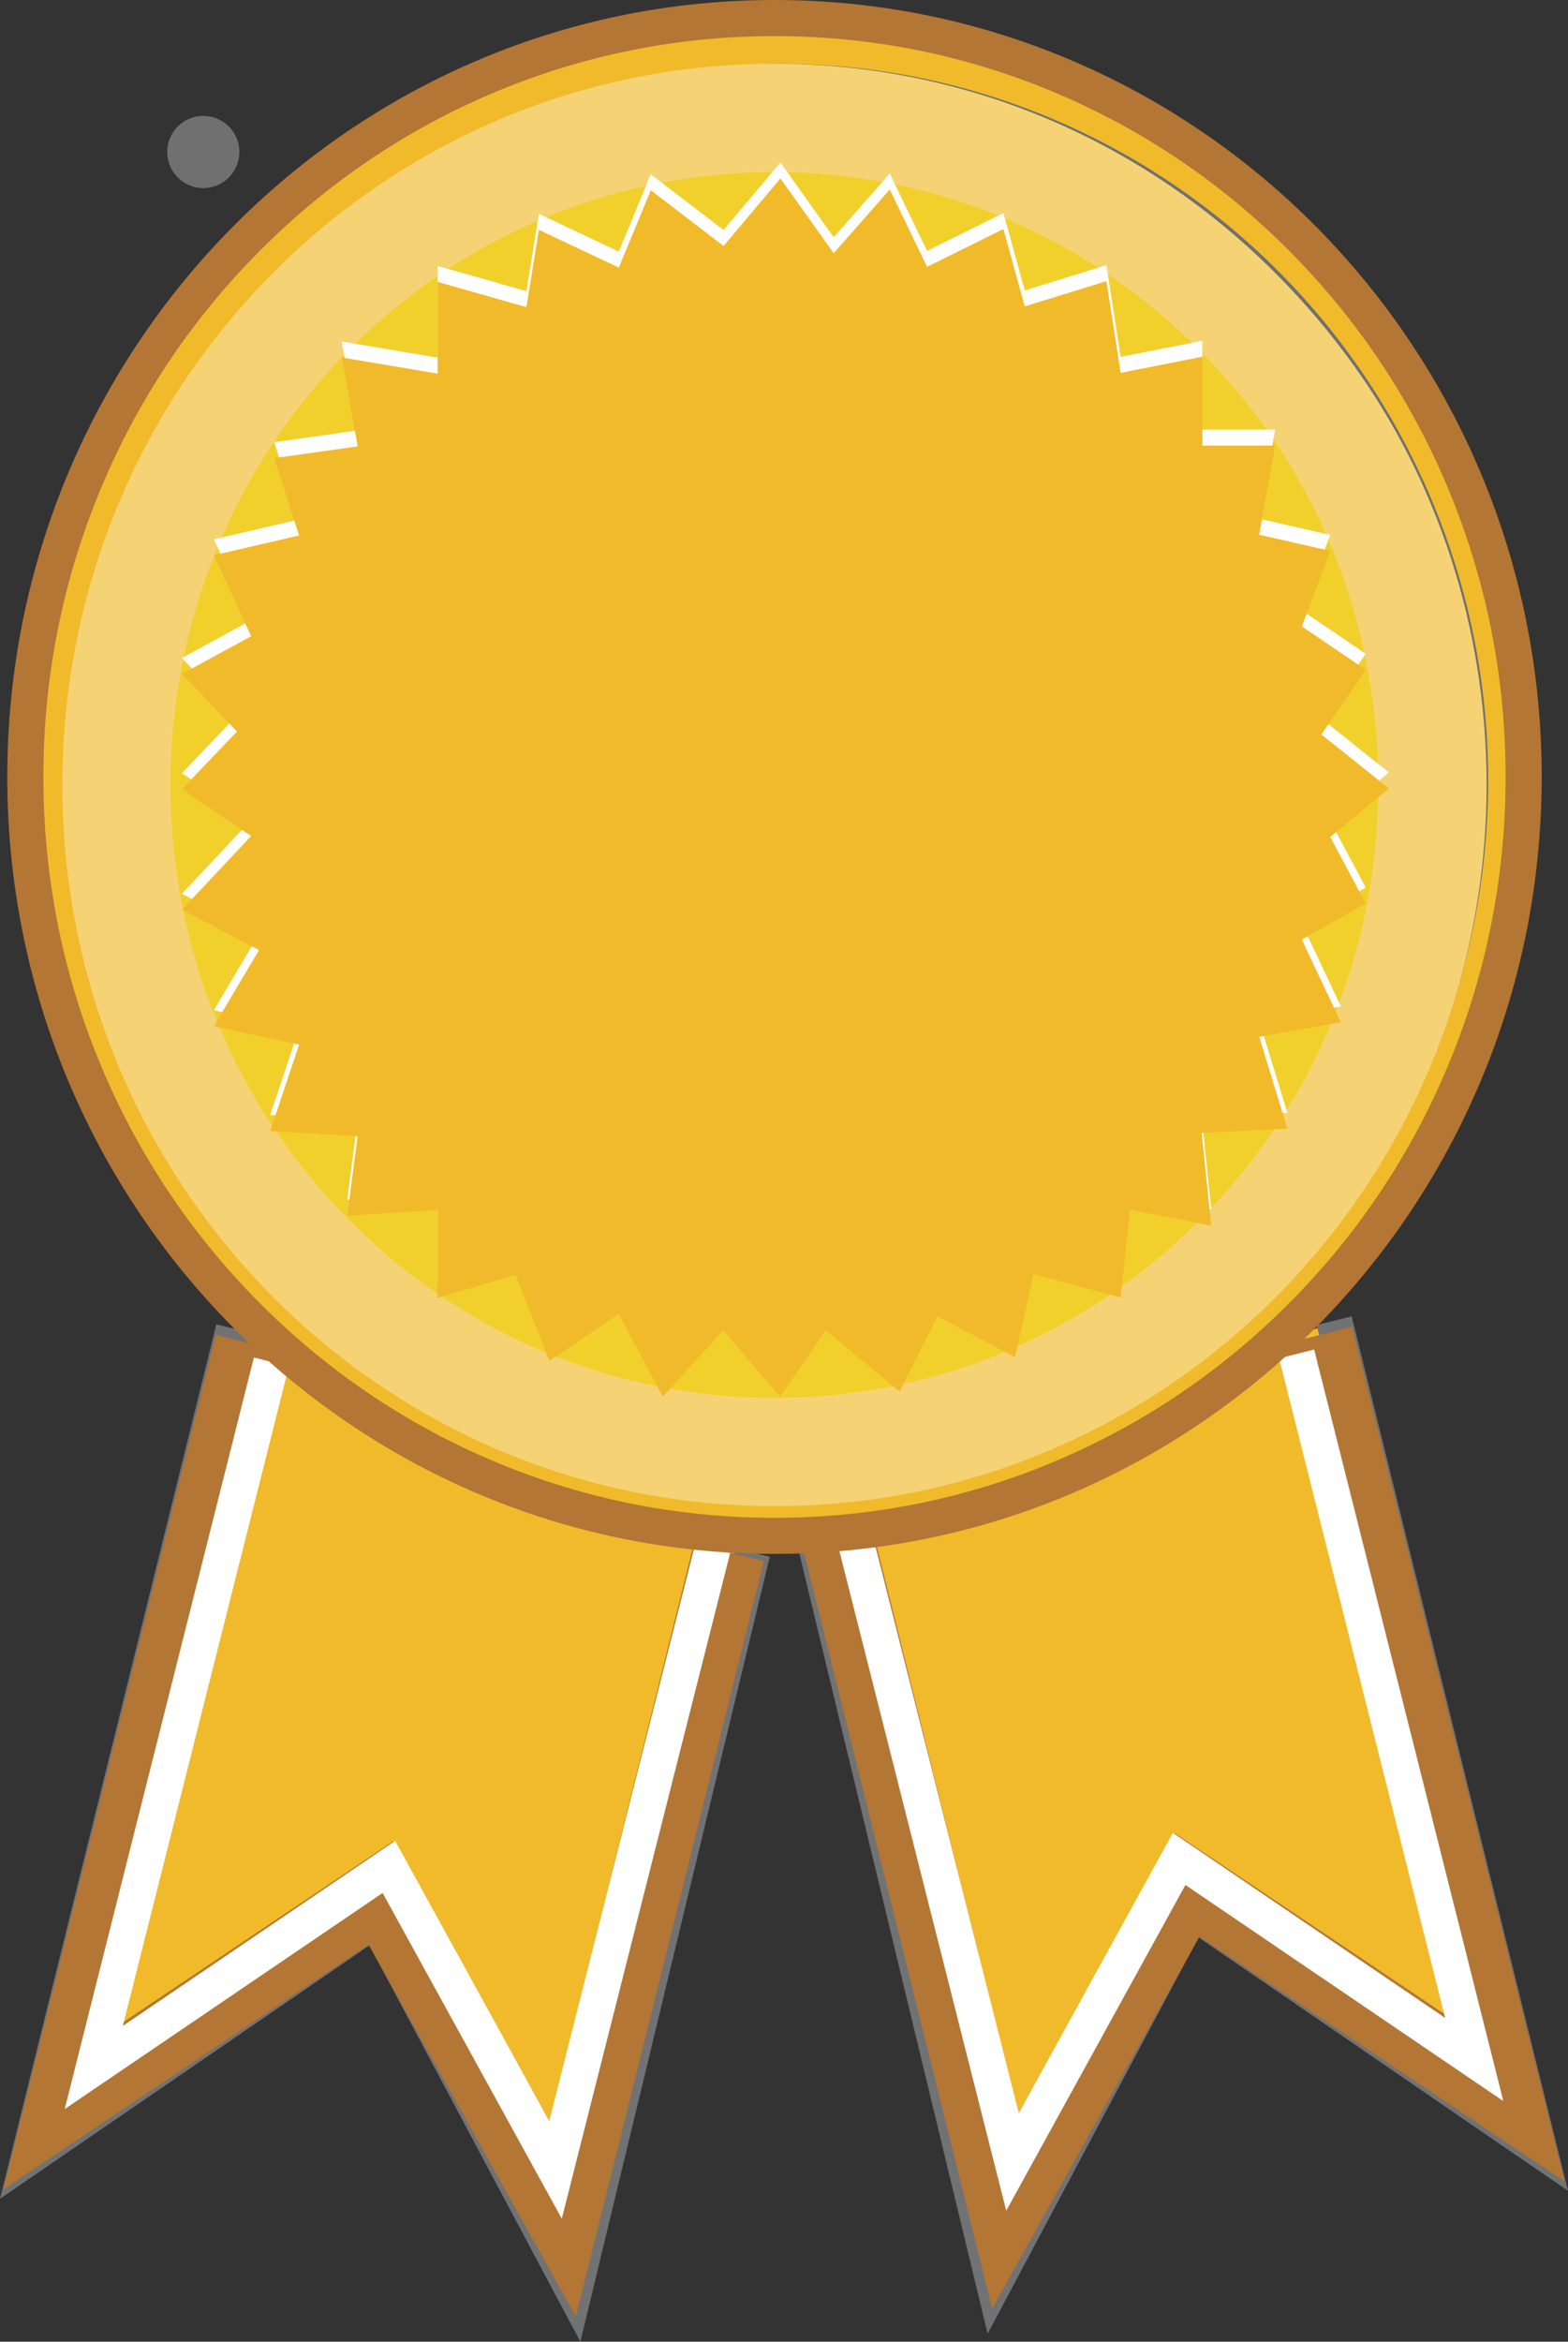 <svg xmlns="http://www.w3.org/2000/svg" width="43.455" height="64.861" viewBox="0 0 43.455 64.861">
  <rect x="0" y="0" width="43.455" height="64.861" fill="#333333" stroke="none"/>
  <g id="ic_bronz" transform="translate(0.202)">
    <path id="Path_502" data-name="Path 502" d="M-296.574,446.739l-5.679,22.944,9.616-6.591,5.49,10.308,4.941-20.463" transform="translate(302.852 -409.936)" fill="#f1ba2b" stroke="#717274" stroke-width="1"/>
    <path id="Path_503" data-name="Path 503" d="M-292.911,448.606l-5.262,21.152,8.868-5.94,5.04,9.039,4.6-18.472" transform="translate(299.662 -411.39)" fill="none" stroke="#b37634" stroke-width="2"/>
    <path id="Path_504" data-name="Path 504" d="M-289.085,450.906l-4.922,19.543,8.178-5.556,4.619,8.392,4.354-17.206" transform="translate(296.404 -413.183)" fill="none" stroke="#fff" stroke-width="1"/>
    <path id="Path_507" data-name="Path 507" d="M-287.886,446.739l5.679,22.944-9.616-6.591-5.49,10.308-4.941-20.463" transform="translate(324.659 -410.157)" fill="#f1ba2b" stroke="#717274" stroke-width="1"/>
    <path id="Path_508" data-name="Path 508" d="M-284.928,448.606l5.262,21.152-8.868-5.94-5.04,9.039-4.6-18.472" transform="translate(321.228 -411.611)" fill="none" stroke="#b37634" stroke-width="2"/>
    <path id="Path_509" data-name="Path 509" d="M-281.778,450.906l4.922,19.543-8.178-5.556-4.619,8.392-4.354-17.206" transform="translate(317.511 -413.404)" fill="none" stroke="#fff" stroke-width="1"/>
    <g id="Path_513" data-name="Path 513" transform="translate(0 0)" fill="#f1ba2b">
      <path d="M 21.262 42.541 C 18.46 42.541 15.741 41.986 13.183 40.89 C 10.71 39.832 8.49 38.317 6.583 36.387 C 4.676 34.456 3.178 32.208 2.132 29.705 C 1.049 27.113 0.5 24.359 0.5 21.521 C 0.5 18.682 1.049 15.928 2.132 13.337 C 3.178 10.833 4.676 8.585 6.583 6.655 C 8.49 4.724 10.71 3.209 13.183 2.151 C 15.741 1.055 18.46 0.5 21.262 0.5 C 24.064 0.5 26.782 1.055 29.341 2.151 C 31.813 3.209 34.034 4.724 35.941 6.655 C 37.848 8.585 39.345 10.833 40.391 13.337 C 41.474 15.928 42.024 18.682 42.024 21.521 C 42.024 24.359 41.474 27.113 40.391 29.705 C 39.345 32.208 37.848 34.456 35.941 36.387 C 34.034 38.317 31.813 39.832 29.341 40.89 C 26.782 41.986 24.064 42.541 21.262 42.541 Z" stroke="none"/>
      <path d="M 21.262 1 C 18.528 1 15.875 1.542 13.379 2.61 C 10.967 3.643 8.8 5.122 6.939 7.006 C 5.077 8.891 3.615 11.086 2.594 13.529 C 1.536 16.06 1 18.748 1 21.521 C 1 24.293 1.536 26.981 2.594 29.512 C 3.615 31.956 5.077 34.15 6.939 36.035 C 8.8 37.919 10.967 39.398 13.379 40.431 C 15.875 41.499 18.528 42.041 21.262 42.041 C 23.996 42.041 26.648 41.499 29.144 40.431 C 31.557 39.398 33.724 37.919 35.585 36.035 C 37.447 34.15 38.909 31.956 39.93 29.512 C 40.987 26.981 41.524 24.293 41.524 21.521 C 41.524 18.748 40.987 16.06 39.93 13.529 C 38.909 11.086 37.447 8.891 35.585 7.006 C 33.724 5.122 31.557 3.643 29.144 2.61 C 26.648 1.542 23.996 1 21.262 1 M 21.262 -3.814697265625e-06 C 33.004 -3.814697265625e-06 42.524 9.635 42.524 21.521 C 42.524 33.406 33.004 43.041 21.262 43.041 C 9.519 43.041 3.814697265625e-06 33.406 3.814697265625e-06 21.521 C 3.814697265625e-06 9.635 9.519 -3.814697265625e-06 21.262 -3.814697265625e-06 Z" stroke="none" fill="#b37634"/>
    </g>
    <g id="Ellipse_238" data-name="Ellipse 238" transform="translate(1.811 1.767)" fill="none" stroke="#707070" stroke-width="1">
      <ellipse cx="19.615" cy="19.854" rx="19.615" ry="19.854" stroke="none"/>
      <ellipse cx="19.615" cy="19.854" rx="19.115" ry="19.354" fill="none"/>
    </g>
    <g id="Path_514" data-name="Path 514" transform="translate(1.526 1.766)" fill="#f1d02b">
      <path d="M 19.735 38.451 C 14.868 38.451 10.291 36.532 6.847 33.046 C 3.399 29.556 1.5 24.914 1.5 19.976 C 1.5 15.037 3.399 10.395 6.847 6.905 C 10.291 3.42 14.868 1.5 19.735 1.5 C 22.699 1.5 25.523 2.2 28.129 3.579 C 30.632 4.905 32.857 6.854 34.561 9.216 C 36.76 12.261 37.971 16.082 37.971 19.976 C 37.971 24.914 36.072 29.556 32.623 33.046 C 29.18 36.532 24.603 38.451 19.735 38.451 Z" stroke="none"/>
      <path d="M 19.735 3 C 15.272 3 11.074 4.761 7.914 7.959 C 4.745 11.167 3 15.434 3 19.976 C 3 24.517 4.745 28.784 7.914 31.992 C 11.074 35.19 15.272 36.951 19.735 36.951 C 24.199 36.951 28.397 35.19 31.556 31.992 C 34.725 28.784 36.471 24.517 36.471 19.976 C 36.471 16.394 35.361 12.885 33.345 10.094 C 30.091 5.586 25.131 3 19.735 3 M 19.735 -3.814697265625e-06 C 26.286 -3.814697265625e-06 32.091 3.23 35.778 8.339 C 38.064 11.504 39.471 15.574 39.471 19.976 C 39.471 31.008 30.635 39.951 19.735 39.951 C 8.836 39.951 0 31.008 0 19.976 C 0 8.943 8.836 -3.814697265625e-06 19.735 -3.814697265625e-06 Z" stroke="none" fill="#f5d374"/>
    </g>
    <g id="Ellipse_236" data-name="Ellipse 236" transform="translate(5.432 4.21)" fill="#fff" stroke="#707070" stroke-width="1">
      <circle stroke="none"/>
      <circle r="0.5" fill="none"/>
    </g>
    <path id="Path_512" data-name="Path 512" d="M-264.776,304.39l1.554-1.765,1.034,2.142,2.116-1.046.591,2.142,2.264-.7.394,2.541,2.264-.448v2.462h2.018l-.443,2.469,1.969.448-.787,2.092,1.772,1.2-1.23,1.793,1.87,1.494-1.624,1.345.984,1.843-1.772,1,1.083,2.292-2.264.4.781,2.546-2.375.113.265,2.571-2.253-.439-.257,2.432-2.412-.648-.518,2.3-2.145-1.134-1.053,2.086-2.043-1.7-1.267,1.843-1.575-1.843-1.673,1.843-1.23-2.292-1.919,1.3-.935-2.391-2.165.648v-2.441l-2.5.162.288-2.2-2.422-.148.8-2.392-2.362-.51,1.252-2.109-2.137-1.117,1.919-2.042-1.919-1.3,1.526-1.594-1.526-1.594,1.919-1.046-1.034-2.242,2.362-.548-.689-2.142,2.313-.327-.443-2.462,2.658.448v-2.541l2.461.7.345-2.142,2.215,1.046.886-2.142,2.018,1.544,1.575-1.872Z" transform="translate(287.678 -297.818)" fill="#fff"/>
    <path id="Path_501" data-name="Path 501" d="M-264.776,304.39l1.554-1.765,1.034,2.142,2.116-1.046.591,2.142,2.264-.7.394,2.541,2.264-.448v2.462h2.018l-.443,2.469,1.969.448-.787,2.092,1.772,1.2-1.23,1.793,1.87,1.494-1.624,1.345.984,1.843-1.772,1,1.083,2.292-2.264.4.781,2.546-2.375.113.265,2.571-2.253-.439-.257,2.432-2.412-.648-.518,2.3-2.145-1.134-1.053,2.086-2.043-1.7-1.267,1.843-1.575-1.843-1.673,1.843-1.23-2.292-1.919,1.3-.935-2.391-2.165.648v-2.441l-2.5.162.288-2.2-2.422-.148.8-2.392-2.362-.51,1.252-2.109-2.137-1.117,1.919-2.042-1.919-1.3,1.526-1.594-1.526-1.594,1.919-1.046-1.034-2.242,2.362-.548-.689-2.142,2.313-.327-.443-2.462,2.658.448v-2.541l2.461.7.345-2.142,2.215,1.046.886-2.142,2.018,1.544,1.575-1.872Z" transform="translate(287.678 -297.376)" fill="#f1ba2b"/>
  </g>
</svg>
